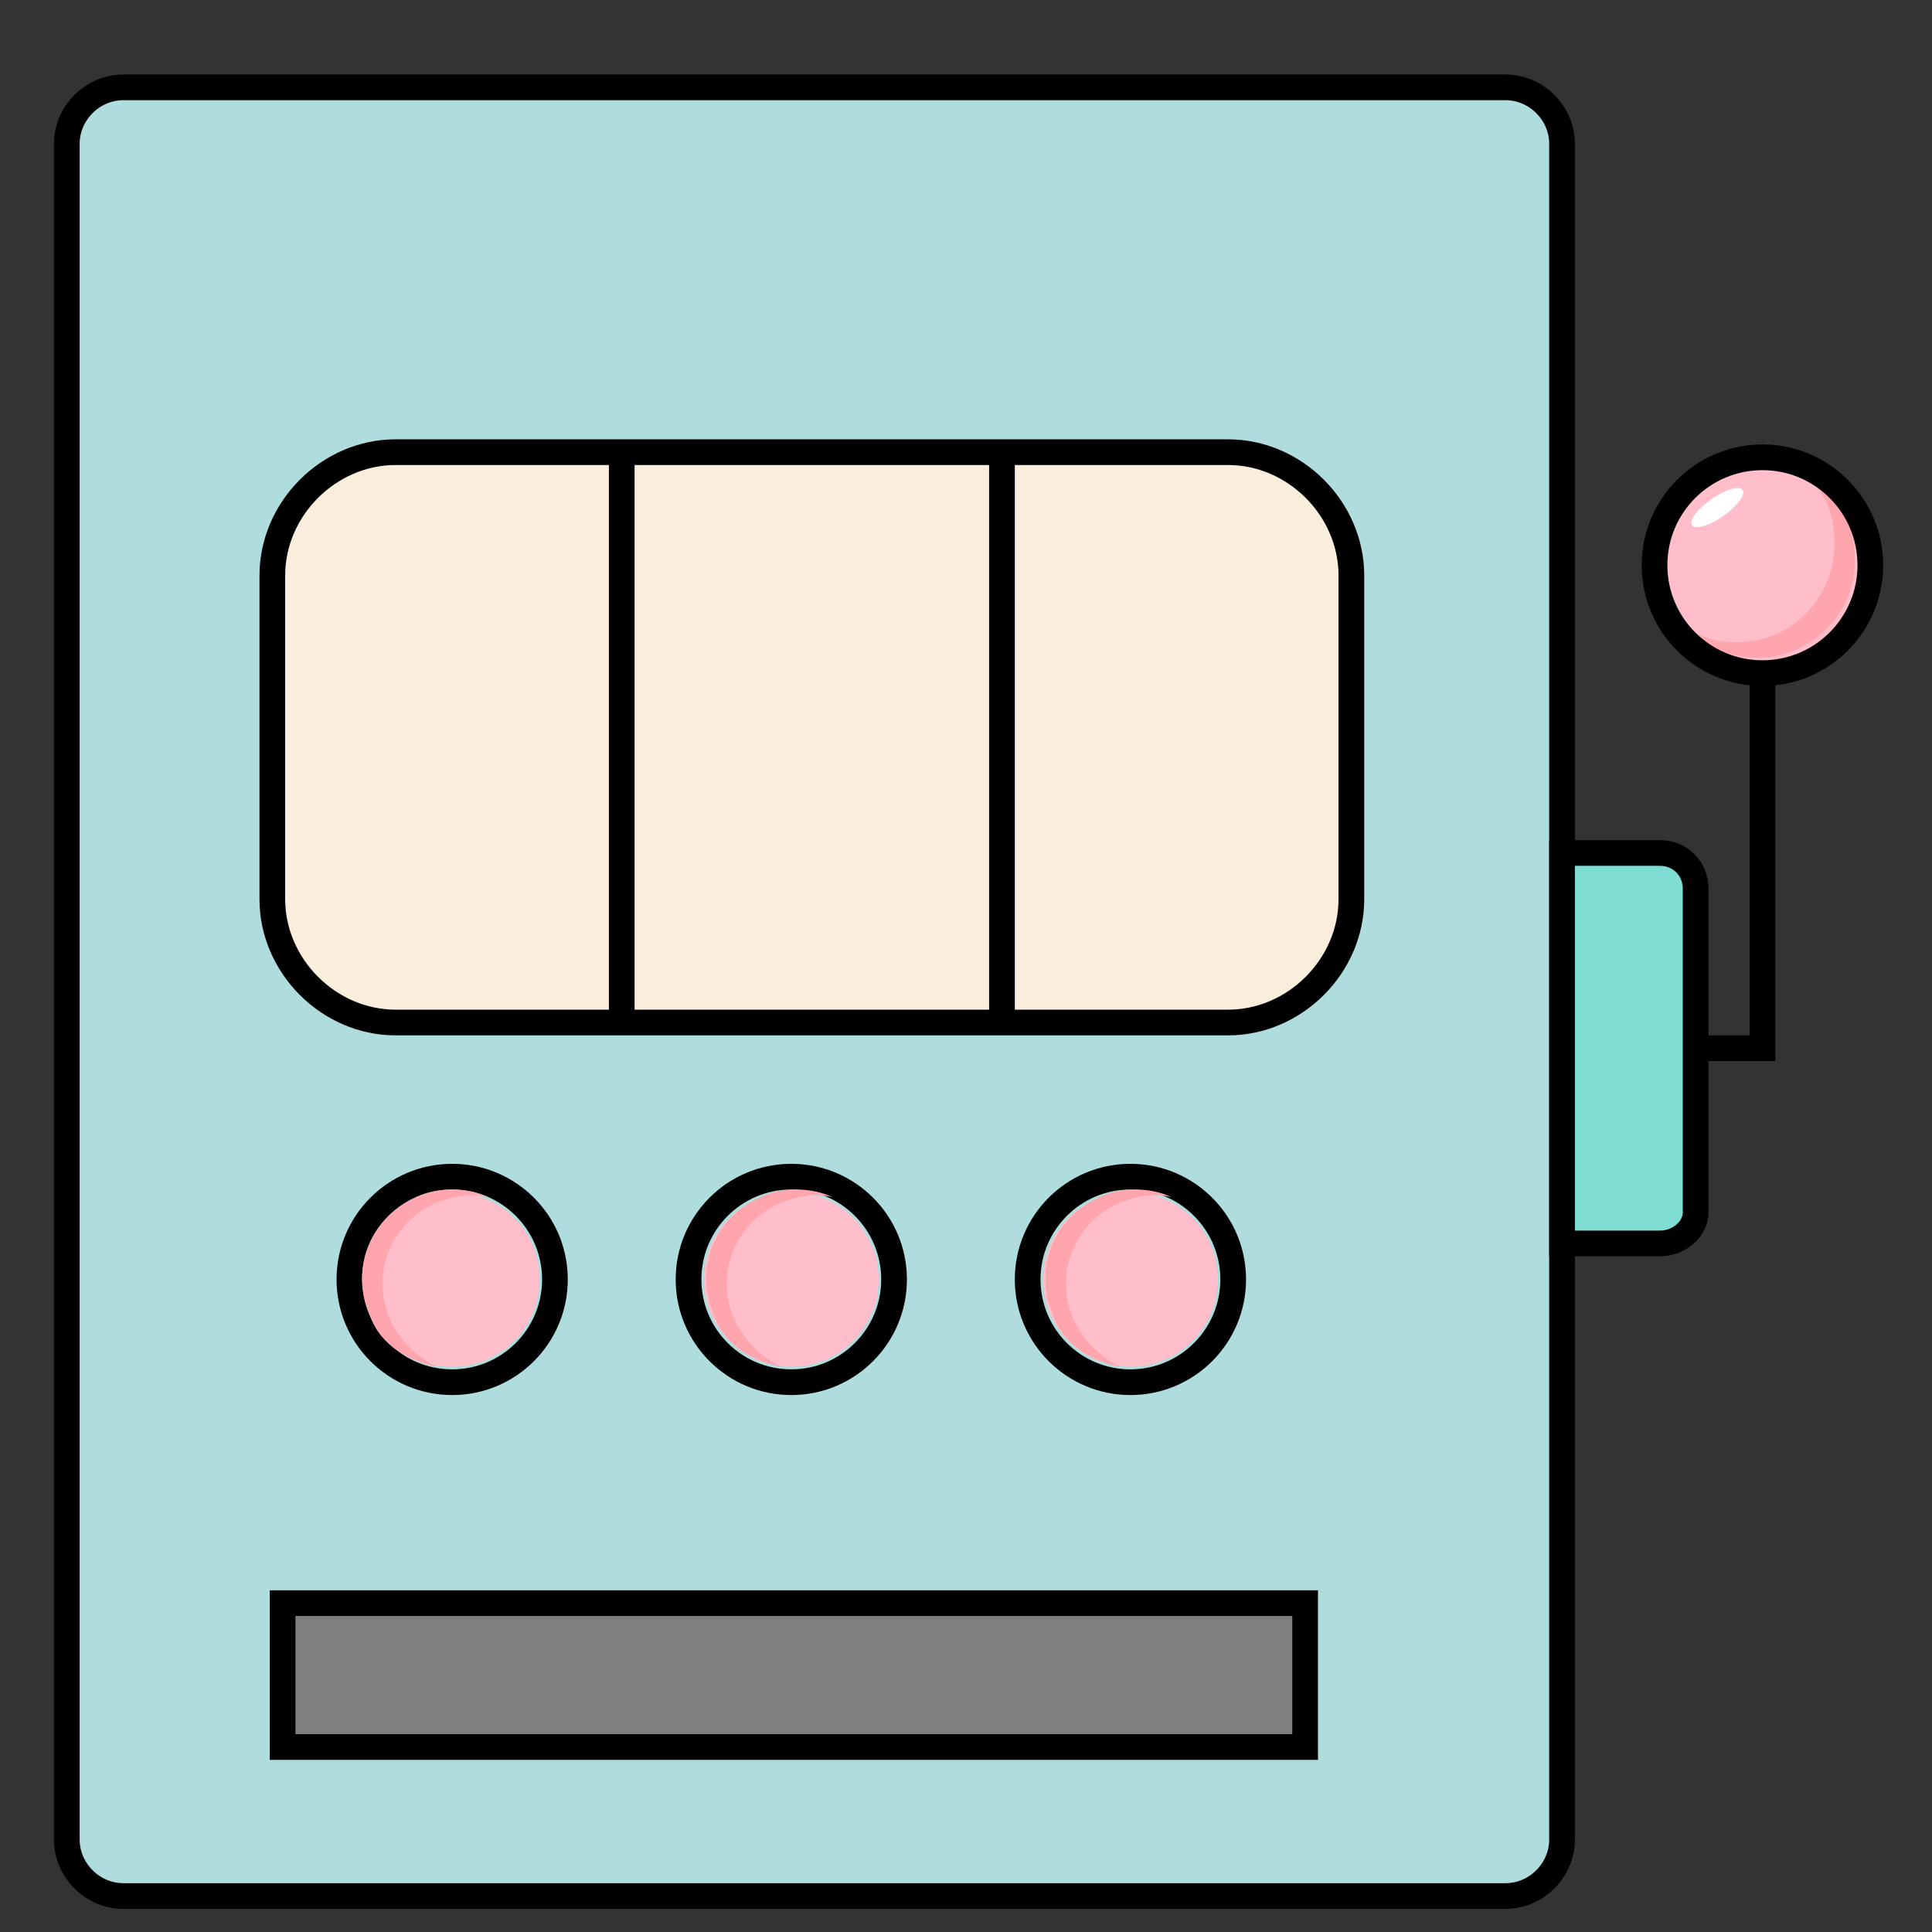 <?xml version="1.0" encoding="utf-8"?>
<!-- Generator: Adobe Illustrator 25.2.3, SVG Export Plug-In . SVG Version: 6.00 Build 0)  -->
<svg version="1.1" xmlns="http://www.w3.org/2000/svg" xmlns:xlink="http://www.w3.org/1999/xlink" x="0px" y="0px"
	 viewBox="0 0 37.6 37.6" style="enable-background:new 0 0 37.6 37.6;" xml:space="preserve">
<rect x="0" y="0" width="37.6" height="37.6" fill="#333333" stroke="none"/>
<style type="text/css">
	.st0{fill:#1F1FFF;}
	.st1{fill:#585957;stroke:#000000;stroke-width:0.5;stroke-miterlimit:10;}
	.st2{fill:#FF9A93;stroke:#000000;stroke-width:0.5;stroke-miterlimit:10;}
	.st3{fill:#F0F0F0;}
	.st4{fill:#ABBEBD;stroke:#000000;stroke-width:0.5;stroke-miterlimit:10;}
	.st5{fill:#FFFFFF;stroke:#000000;stroke-width:0.5;stroke-miterlimit:10;}
	.st6{fill:none;stroke:#000000;stroke-width:0.5;stroke-miterlimit:10;}
	.st7{fill:#F14564;}
	.st8{fill:#AFDCDC;stroke:#000000;stroke-width:0.5;stroke-miterlimit:10;}
	.st9{fill:#75C9DF;}
	.st10{opacity:0.23;fill:#585957;}
	.st11{fill:#8DCBC3;}
	.st12{fill:#AFDCDC;}
	.st13{fill:#F9EEDB;}
	.st14{opacity:0.44;}
	.st15{fill:none;stroke:#FF0000;stroke-miterlimit:10;}
	.st16{fill:#002CA4;}
	.st17{fill:#0050E3;}
	.st18{fill:#FFA8A7;}
	.st19{fill:#FFCFD0;}
	.st20{fill:#0050E3;stroke:#1B1464;stroke-miterlimit:10;}
	.st21{fill:#00BAA5;}
	.st22{fill:#C7EAD7;}
	.st23{fill:#FF3627;}
	.st24{fill:#D80000;}
	.st25{fill:#1B9787;}
	.st26{fill:#FEFD87;}
	.st27{fill:#002D82;}
	.st28{fill:#00106A;}
	.st29{fill:#E492B8;}
	.st30{fill:#22B573;stroke:#000000;stroke-width:0.5;stroke-miterlimit:10;}
	.st31{fill:#FFD900;}
	.st32{fill:#DAB312;stroke:#000000;stroke-width:0.5;stroke-miterlimit:10;}
	.st33{fill:#FF9A93;}
	.st34{fill:#FEFEC3;}
	.st35{fill:#FFBECA;}
	.st36{fill:#FFA5AE;}
	.st37{fill:#FFFFFF;}
	.st38{fill:#8FBC9C;}
	.st39{fill:none;stroke:#000000;stroke-width:0.25;stroke-miterlimit:10;}
	.st40{opacity:0.32;fill:#585957;}
	.st41{fill:none;stroke:#000000;stroke-width:2;stroke-miterlimit:10;}
	.st42{fill:#FEFEC3;stroke:#000000;stroke-width:0.5;stroke-miterlimit:10;}
	.st43{opacity:0.84;}
	.st44{fill:#FF1D25;}
	.st45{opacity:0.53;fill:#FF0000;stroke:#1F1FFF;stroke-miterlimit:10;}
	.st46{fill:#FCF6ED;stroke:#000000;stroke-miterlimit:10;}
	.st47{fill:#7F7F7F;stroke:#000000;stroke-miterlimit:10;}
	.st48{opacity:0.12;}
	.st49{fill:#008072;stroke:#000000;stroke-width:0.75;stroke-miterlimit:10;}
	.st50{fill:#FFE7A0;stroke:#000000;stroke-width:0.75;stroke-miterlimit:10;}
	.st51{fill:#FFA5AE;stroke:#000000;stroke-width:0.75;stroke-miterlimit:10;}
	.st52{fill:none;stroke:#000000;stroke-width:3;stroke-miterlimit:10;}
	.st53{fill:#FFA5AE;stroke:#000000;stroke-width:0.1;stroke-miterlimit:10;}
	.st54{fill:#FF0000;}
	.st55{fill:#ABBEBD;stroke:#000000;stroke-width:0.25;stroke-miterlimit:10;}
	.st56{opacity:0.6;fill:#FFFFFF;}
	.st57{fill:#FF4A3D;}
	.st58{fill:none;stroke:#000000;stroke-width:0.75;stroke-miterlimit:10;}
	.st59{fill:#FEF7EF;stroke:#000000;stroke-width:0.75;stroke-miterlimit:10;}
	.st60{fill:none;stroke:#000000;stroke-width:0.75;stroke-linecap:round;stroke-miterlimit:10;}
	.st61{fill:#FFFFFF;stroke:#000000;stroke-width:0.75;stroke-miterlimit:10;}
	.st62{fill:#DBDAD2;stroke:#000000;stroke-width:0.5;stroke-miterlimit:10;}
	.st63{fill:#FF4A3D;stroke:#000000;stroke-width:0.5;stroke-linecap:round;stroke-miterlimit:10;}
	.st64{fill:none;stroke:#000000;stroke-width:0.5;stroke-linecap:round;stroke-miterlimit:10;}
	.st65{fill:#F9EEDB;stroke:#000000;stroke-width:0.5;stroke-miterlimit:10;}
	.st66{fill:#7F7F7F;stroke:#000000;stroke-width:0.5;stroke-miterlimit:10;}
	.st67{fill:#7FDCD2;stroke:#000000;stroke-width:0.5;stroke-miterlimit:10;}
</style>
<g id="Ebene_2">
</g>
<g id="Ebene_1">
	<g>
		<g>
			<circle class="st35" cx="34.3" cy="11" r="1.9"/>
			<path class="st36" d="M35.7,10.6c0,1-0.8,1.9-1.9,1.9c-0.4,0-0.7-0.1-1-0.3c0.3,0.4,0.9,0.6,1.4,0.6c1,0,1.9-0.8,1.9-1.9
				c0-0.7-0.3-1.3-0.9-1.6C35.6,9.7,35.7,10.1,35.7,10.6z"/>
		</g>
		<ellipse transform="matrix(0.821 -0.571 0.571 0.821 0.347 20.823)" class="st37" cx="33.4" cy="9.9" rx="0.6" ry="0.2"/>
	</g>
	<path class="st8" d="M29.3,36.9H2.4c-0.6,0-1.1-0.5-1.1-1.1v-33c0-0.6,0.5-1.1,1.1-1.1h26.9c0.6,0,1.1,0.5,1.1,1.1v33
		C30.4,36.4,29.9,36.9,29.3,36.9z"/>
	<path class="st65" d="M23.9,19.9H7.7c-1.3,0-2.4-1.1-2.4-2.4v-6.3c0-1.3,1.1-2.4,2.4-2.4h16.2c1.3,0,2.4,1.1,2.4,2.4v6.3
		C26.3,18.8,25.2,19.9,23.9,19.9z"/>
	<polyline class="st6" points="34.3,12.9 34.3,20.4 32.2,20.4 	"/>
	<circle class="st6" cx="34.3" cy="11" r="2.1"/>
	<rect x="5.5" y="31.2" class="st66" width="19.9" height="2.8"/>
	<circle class="st6" cx="8.8" cy="24.9" r="2"/>
	<circle class="st6" cx="15.4" cy="24.9" r="2"/>
	<circle class="st6" cx="22" cy="24.9" r="2"/>
	<line class="st6" x1="12.1" y1="8.9" x2="12.1" y2="19.9"/>
	<line class="st6" x1="19.5" y1="8.7" x2="19.5" y2="19.7"/>
	<g>
		<g>
			<circle class="st35" cx="22" cy="24.9" r="1.7"/>
			<path class="st36" d="M20.9,25.7c-0.4-0.9,0-1.9,0.9-2.3c0.3-0.1,0.6-0.2,1-0.1c-0.4-0.2-1-0.2-1.4,0c-0.9,0.4-1.3,1.4-0.9,2.3
				c0.2,0.6,0.8,0.9,1.3,1C21.4,26.4,21.1,26.1,20.9,25.7z"/>
		</g>
	</g>
	<g>
		<g>
			<circle class="st35" cx="15.4" cy="24.9" r="1.7"/>
			<path class="st36" d="M14.3,25.7c-0.4-0.9,0-1.9,0.9-2.3c0.3-0.1,0.6-0.2,1-0.1c-0.4-0.2-1-0.2-1.4,0c-0.9,0.4-1.3,1.4-0.9,2.3
				c0.2,0.6,0.8,0.9,1.3,1C14.8,26.4,14.5,26.1,14.3,25.7z"/>
		</g>
	</g>
	<g>
		<g>
			<circle class="st35" cx="8.8" cy="24.9" r="1.7"/>
			<path class="st36" d="M7.6,25.7c-0.4-0.9,0-1.9,0.9-2.3c0.3-0.1,0.6-0.2,1-0.1c-0.4-0.2-1-0.2-1.4,0c-0.9,0.4-1.3,1.4-0.9,2.3
				c0.2,0.6,0.8,0.9,1.3,1C8.1,26.4,7.8,26.1,7.6,25.7z"/>
		</g>
	</g>
	<path class="st67" d="M32.3,24.2h-1.9v-7.6h1.9c0.4,0,0.7,0.3,0.7,0.7v6.3C33,23.9,32.7,24.2,32.3,24.2z"/>
</g>
</svg>
